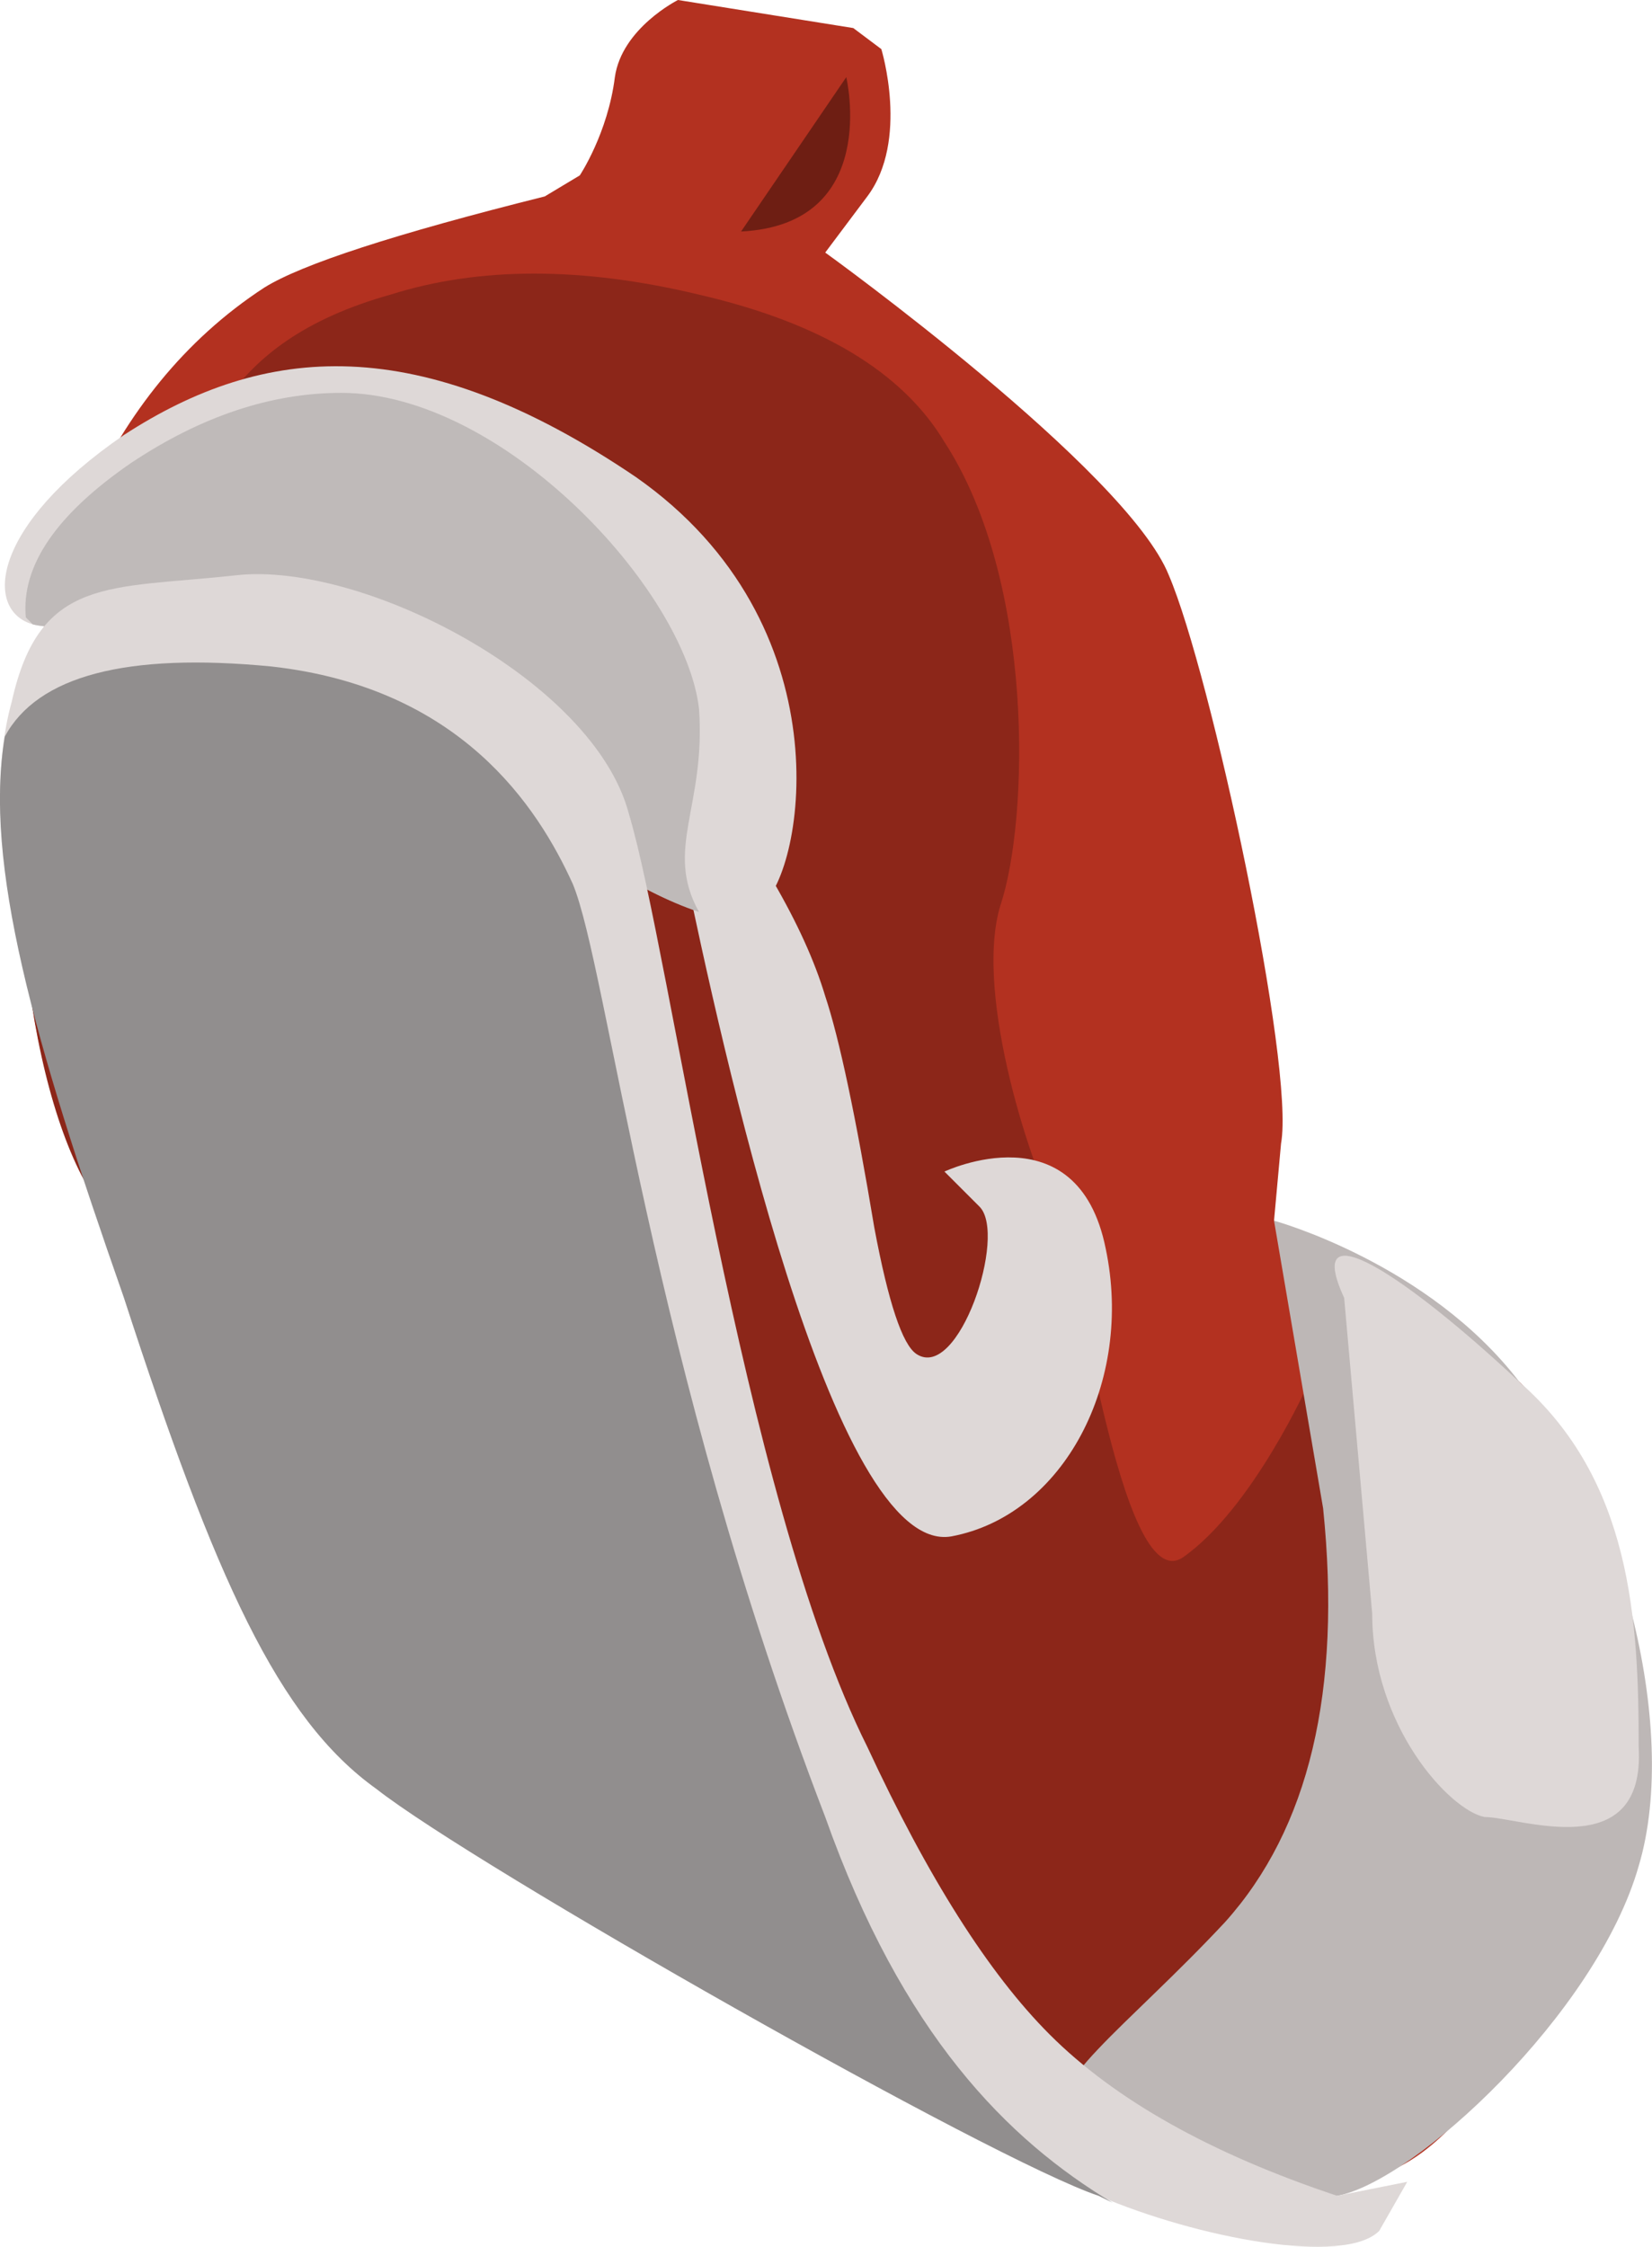 <?xml version="1.0" encoding="UTF-8" standalone="no"?>
<!-- Generator: flash2svg, http://dissentgraphics.com/tools/flash2svg -->

<svg
   xmlns:dc="http://purl.org/dc/elements/1.1/"
   xmlns:cc="http://creativecommons.org/ns#"
   xmlns:rdf="http://www.w3.org/1999/02/22-rdf-syntax-ns#"
   xmlns:svg="http://www.w3.org/2000/svg"
   xmlns="http://www.w3.org/2000/svg"
   xmlns:sodipodi="http://sodipodi.sourceforge.net/DTD/sodipodi-0.dtd"
   xmlns:inkscape="http://www.inkscape.org/namespaces/inkscape"
   id="AvatarAssets"
   image-rendering="auto"
   version="1.1"
   x="0px"
   y="0px"
   width="11.779"
   height="16.013"
   viewBox="0 0 11.779 16.013"
   inkscape:version="0.48.4 r9939"
   sodipodi:docname="AvatarAssets_backShoeRightA002.svg">
  <sodipodi:namedview
     pagecolor="#ffffff"
     bordercolor="#666666"
     borderopacity="1"
     objecttolerance="10"
     gridtolerance="10"
     guidetolerance="10"
     inkscape:pageopacity="0"
     inkscape:pageshadow="2"
     inkscape:window-width="640"
     inkscape:window-height="480"
     id="namedview3824"
     showgrid="false"
     fit-margin-top="0"
     fit-margin-left="0"
     fit-margin-right="0"
     fit-margin-bottom="0"
     inkscape:zoom="1.9032258"
     inkscape:cx="36.383457"
     inkscape:cy="-50.335761"
     inkscape:window-x="136"
     inkscape:window-y="0"
     inkscape:window-maximized="0"
     inkscape:current-layer="AvatarAssets" />
  <defs
     id="defs3797" />
  <g
     id="backShoeRightA3"
     overflow="visible"
     style="overflow:visible"
     transform="translate(4.383,4.349)">
    <g
       id="backShoeRightA002_0">
      <g
         id="element">
        <g
           id="group1">
          <g
             id="group2">
            <g
               id="drawingObject">
              <path
                 id="path"
                 d="m 6.901,9.601 c 1.05,-1.45 -0.2,-3.9 -0.45,-4.1 l -1.75,-1.15 0.05,-0.55 c 0.1,-0.55 -0.5,-3.35 -0.8,-4.05 -0.3,-0.75 -2.45,-2.3 -2.45,-2.3 l 0.3,-0.4 c 0.3,-0.4 0.1,-1.05 0.1,-1.05 l -0.2,-0.15 -1.25,-0.2 c 0,0 -0.4,0.2 -0.45,0.55 -0.05,0.4 -0.25,0.7 -0.25,0.7 l -0.25,0.15 q -1.6,0.4 -2,0.65 c -2.3,1.5 -1.9,5.45 -1.2,6.5 0.7,1 1.2,3.25 2.8,4.05 1.65,0.8 4.35,2.8 5.5,2.95 1.1,0.1 1.25,-0.15 2.3,-1.6 z"
                 inkscape:connector-curvature="0"
                 style="fill:#b33120" />
            </g>
            <g
               id="drawingObject1">
              <path
                 id="path1"
                 d="m 2.751,2.101 c 0.2,-0.6 0.25,-2.3 -0.4,-3.3 q -0.45,-0.75 -1.75,-1.05 -1.25,-0.3 -2.2,0 c -1.25,0.35 -1.3,1.1 -1.55,1.45 0,0 -0.4,0.35 -0.9,0.95 -0.4,1.6 -0.1,3.4 0.35,4.05 0.7,1 1.2,3.25 2.8,4.05 1.45,0.75 3.8,2.4 5.1,2.85 l 1.15,-1.6 c 1,-1.6 -0.4,-4 -0.4,-4 l 0.6,1.4 -0.6,-1.4 c 0,0 -0.4,0.9 -0.9,1.25 -0.45,0.3 -0.75,-2.2 -0.9,-2.45 -0.15,-0.25 -0.6,-1.55 -0.4,-2.2 z"
                 inkscape:connector-curvature="0"
                 style="fill:#8c2619" />
            </g>
            <g
               id="drawingObject2">
              <path
                 id="path2"
                 d="m 7.301,8.951 c 0.3,-1 -0.15,-2.65 -0.85,-3.45 -0.65,-0.85 -1.75,-1.15 -1.75,-1.15 l 0.65,0.25 -0.65,-0.25 0.35,2.05 q 0.2,1.95 -0.7,2.95 c -0.7,0.75 -1.35,1.2 -1.1,1.4 0.25,0.15 1.3,0.7 1.9,0.55 0.55,-0.1 1.85,-1.3 2.15,-2.35 z"
                 inkscape:connector-curvature="0"
                 style="fill:#bdb7b6" />
            </g>
            <g
               id="drawingObject3">
              <path
                 id="path3"
                 d="m 6.451,5.501 c -0.8,-0.75 -1.55,-1.25 -1.25,-0.6 l 0.2,2.25 c 0,0.8 0.55,1.4 0.8,1.45 0.25,0 1.15,0.35 1.1,-0.5 0,-0.9 -0.05,-1.9 -0.85,-2.6 z"
                 inkscape:connector-curvature="0"
                 style="fill:#ded8d7" />
            </g>
            <g
               id="drawingObject4">
              <path
                 id="path4"
                 d="m 0.451,0.951 -0.75,-0.875 0,0.025 c 0.35,0.45 0.65,1 0.8,1.75 0.25,1.2 1.05,4.9 1.9,4.75 0.8,-0.15 1.3,-1.1 1.1,-2.05 -0.2,-1 -1.15,-0.55 -1.15,-0.55 l 0.5,-0.1 -0.5,0.1 0.25,0.25 c 0.2,0.2 -0.15,1.25 -0.45,1.05 q -0.15,-0.1 -0.3,-0.9 -0.2,-1.2 -0.35,-1.65 c -0.15,-0.5 -0.5,-1.1 -1.05,-1.8 z"
                 inkscape:connector-curvature="0"
                 style="fill:#ded8d7" />
            </g>
            <g
               id="drawingObject5">
              <path
                 id="path5"
                 d="m -1.499,0.251 c 0.85,0.4 1.8,1.45 1.6,1.45 q -0.5,-0.05 0.15,0.3 0.6,0.3 0.8,0.1 c 0.3,-0.25 0.6,-2 -0.9,-3.05 -1.55,-1.05 -2.65,-0.95 -3.65,-0.3 -0.95,0.65 -1,1.25 -0.65,1.35 0.4,0.1 1.8,-0.25 2.65,0.15 z"
                 inkscape:connector-curvature="0"
                 style="fill:#ded8d7" />
            </g>
            <g
               id="drawingObject6">
              <path
                 id="path6"
                 d="m -4.199,0.051 0.05,0.05 c 0.4,0.1 1.8,-0.25 2.65,0.15 0.85,0.4 1.8,1.45 1.6,1.45 -0.45,-0.05 0.05,0.3 0.5,0.45 -0.25,-0.45 0.05,-0.75 0,-1.45 -0.1,-0.85 -1.4,-2.25 -2.55,-2.25 q -0.75,0 -1.5,0.5 -0.8,0.55 -0.75,1.1 z"
                 inkscape:connector-curvature="0"
                 style="fill:#bfbab9" />
            </g>
            <g
               id="drawingObject7">
              <path
                 id="path7"
                 d="m -4.299,0.651 c -0.25,0.9 0.1,2.2 0.8,4.25 0.65,2 1.1,3 1.8,3.5 0.7,0.55 4.4,2.65 5.15,2.9 0.7,0.3 1.75,0.5 2,0.25 l 0.2,-0.35 -0.5,0.1 q -1.35,-0.45 -2.05,-1.15 -0.65,-0.65 -1.3,-2.05 c -0.9,-1.8 -1.4,-5.65 -1.7,-6.65 -0.25,-0.95 -1.9,-1.8 -2.8,-1.7 -0.9,0.1 -1.4,0 -1.6,0.9 z"
                 inkscape:connector-curvature="0"
                 style="fill:#ded8d7" />
            </g>
            <g
               id="drawingObject8">
              <path
                 id="path8"
                 d="m -4.349,0.901 c -0.15,0.9 0.2,2.15 0.85,4 0.65,2 1.1,3 1.8,3.5 0.7,0.55 4.4,2.65 5.15,2.9 l 0.1,0.05 c -0.75,-0.45 -1.5,-1.2 -2.05,-2.75 -1.25,-3.25 -1.55,-6.05 -1.8,-6.65 -0.25,-0.55 -0.8,-1.4 -2.15,-1.55 q -1.55,-0.15 -1.9,0.5 z"
                 inkscape:connector-curvature="0"
                 style="fill:#918e8e" />
            </g>
            <g
               id="drawingObject9">
              <path
                 id="path9"
                 d="m 1.651,-3.799 -0.75,1.1 c 1,-0.05 0.75,-1.1 0.75,-1.1"
                 inkscape:connector-curvature="0"
                 style="fill:#6e1e13" />
            </g>
          </g>
        </g>
      </g>
    </g>
  </g>
</svg>
